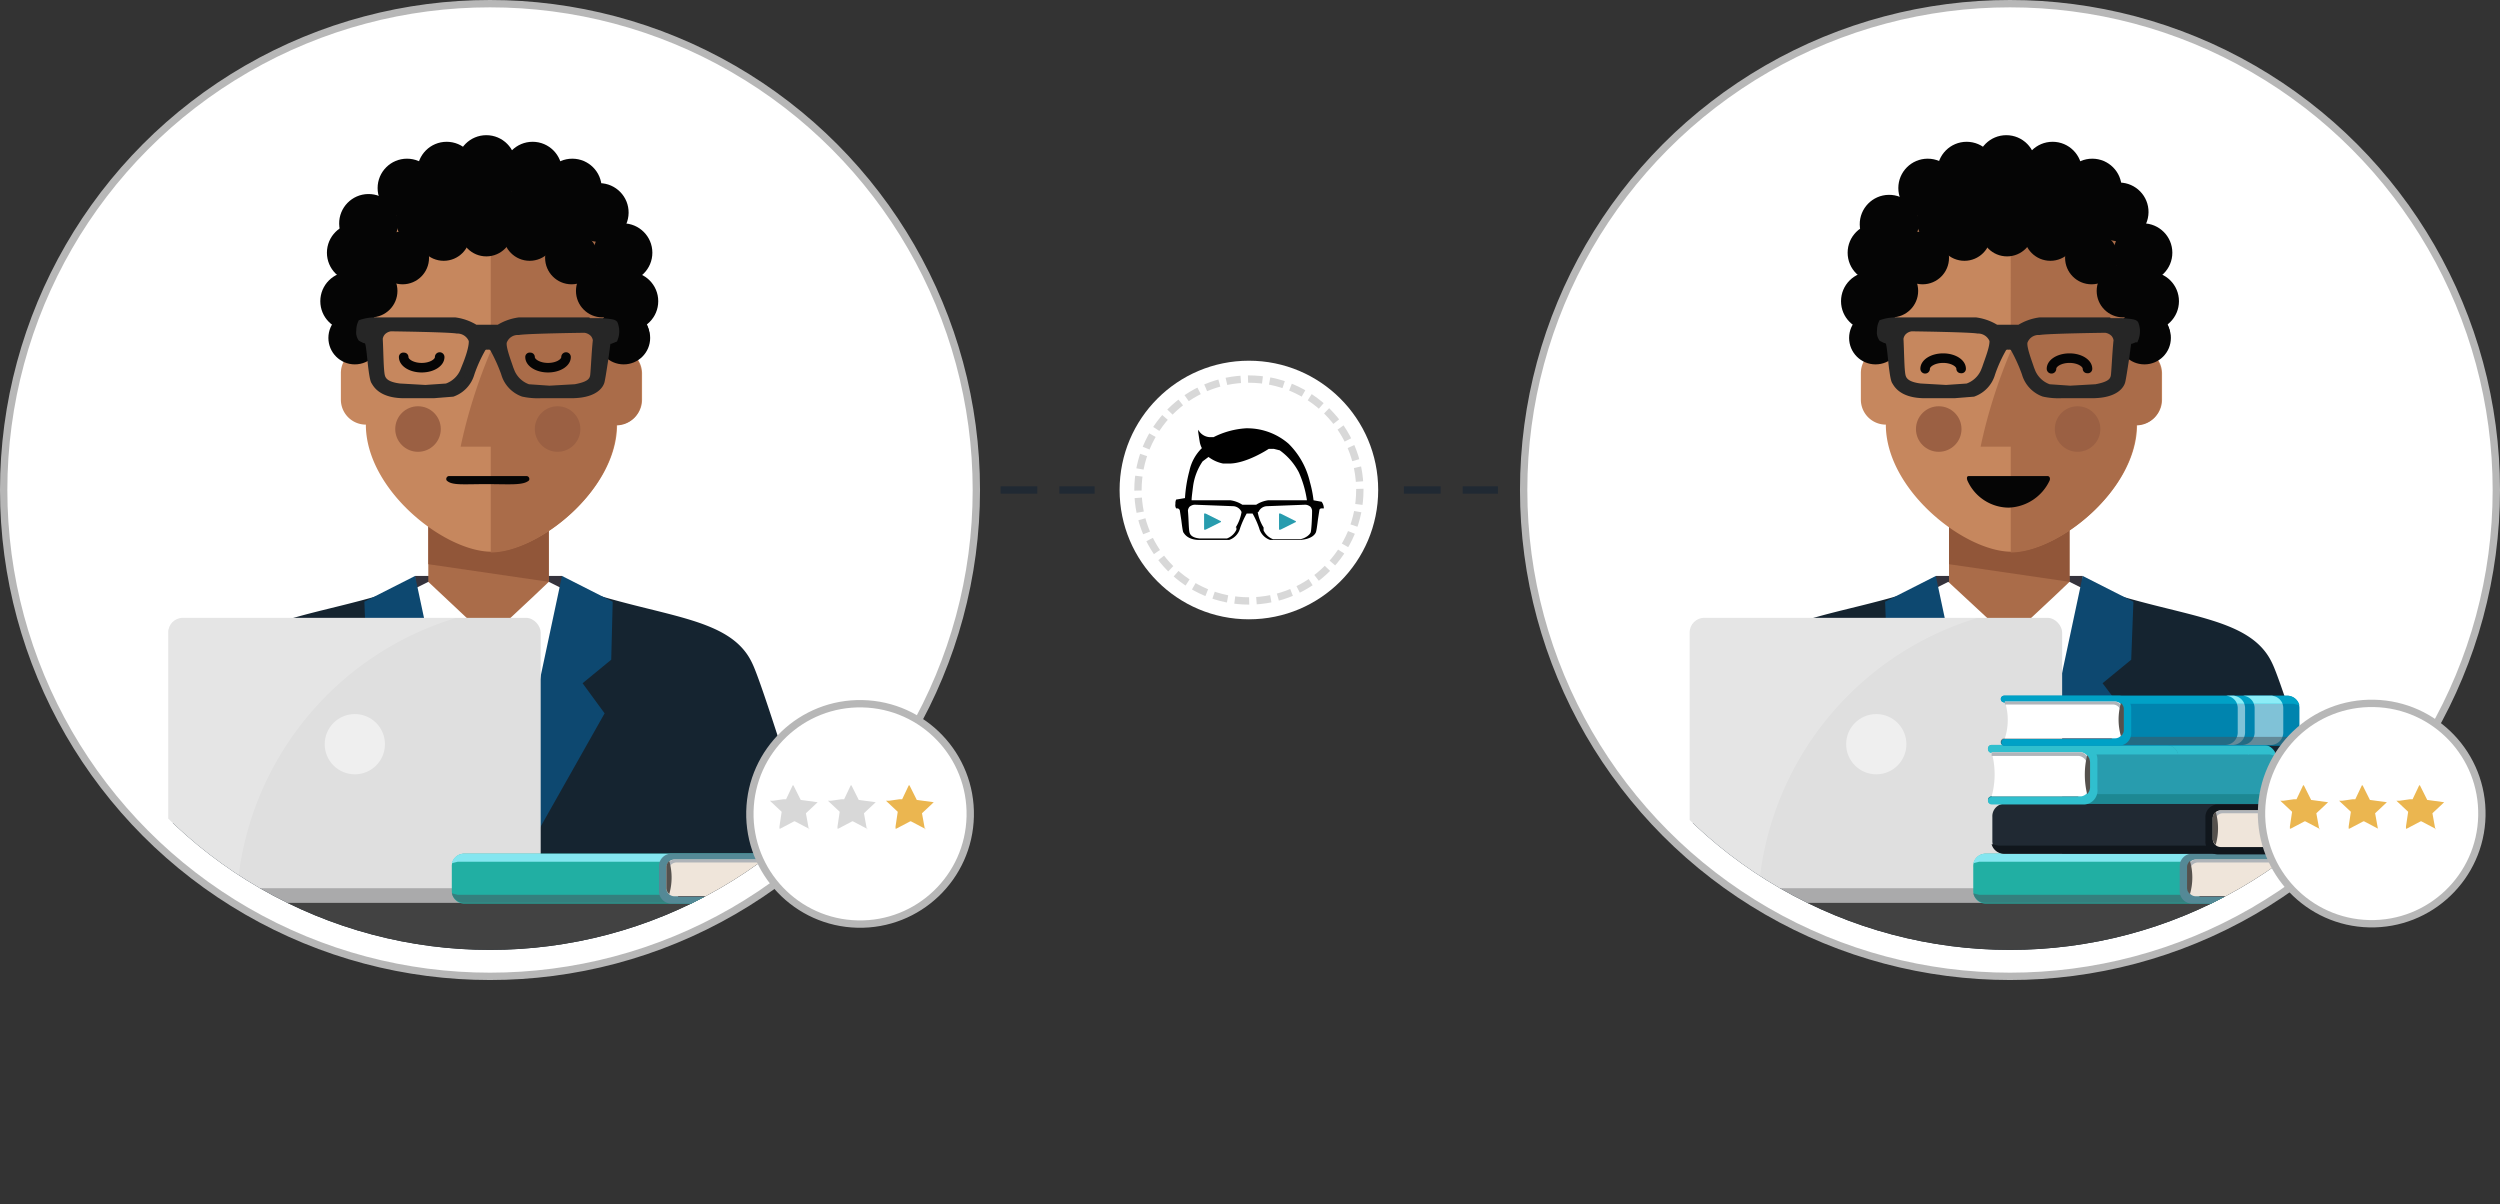 <svg id="Grid" xmlns="http://www.w3.org/2000/svg" xmlns:xlink="http://www.w3.org/1999/xlink" viewBox="0 0 340.3 163.9"><rect x="0" y="0" width="340.3" height="163.9" fill="#333333" stroke="none"/><defs><style>.cls-1,.cls-2,.cls-5,.cls-6{fill:none;}.cls-2{stroke:#202933;stroke-dasharray:5 3;}.cls-16,.cls-18,.cls-2,.cls-5,.cls-6,.cls-7{stroke-miterlimit:10;}.cls-22,.cls-23,.cls-3,.cls-7{fill:#fff;}.cls-4{fill:#289cae;}.cls-5{stroke:#fff;stroke-width:0.3px;}.cls-6{stroke:#d8d8d8;stroke-dasharray:1.97 0.99;}.cls-7{stroke:#b7b7b7;}.cls-8{clip-path:url(#clip-path);}.cls-9{fill:#35333c;}.cls-10{fill:#aa6c49;}.cls-11{fill:#915639;}.cls-12{fill:#c6875e;}.cls-13,.cls-16,.cls-17{fill:#050505;}.cls-14{fill:#152430;}.cls-15{fill:#0d4870;}.cls-16,.cls-17{stroke:#dbc7bd;stroke-width:0.25px;}.cls-17{stroke-linecap:round;stroke-linejoin:round;}.cls-18{fill:#262626;stroke:#262626;}.cls-19{fill:#9b6043;}.cls-20{fill:#aaaaab;}.cls-21{fill:#dfdfdf;}.cls-22,.cls-26{opacity:0.5;}.cls-23{opacity:0.2;}.cls-24{fill:#424242;}.cls-25{fill:#21afa3;}.cls-26{fill:#49535b;}.cls-27{fill:#84e6f0;}.cls-28{fill:#548996;}.cls-29{fill:#efe5da;}.cls-30{fill:#b0b4b9;}.cls-31{fill:#55514d;}.cls-32{fill:#202933;}.cls-33{fill:#10161c;}.cls-34{fill:#1d8893;}.cls-35{fill:#30bfce;}.cls-36{fill:#0084ae;}.cls-37{fill:#00a1c6;}.cls-38{fill:#8bedf7;}.cls-39{fill:#ebb650;}.cls-40{clip-path:url(#clip-path-2);}.cls-41{fill:#d8d8d8;}</style><clipPath id="clip-path" transform="translate(-1278.3 -1302.2)"><circle class="cls-1" cx="1551.9" cy="1368.9" r="62.6"/></clipPath><clipPath id="clip-path-2" transform="translate(-1278.3 -1302.2)"><circle class="cls-1" cx="1345" cy="1368.9" r="62.6"/></clipPath></defs><title>solucion movil</title><line class="cls-2" x1="136.2" y1="66.7" x2="149" y2="66.7"/><line class="cls-2" x1="191.1" y1="66.7" x2="203.9" y2="66.7"/><circle class="cls-3" cx="170" cy="66.7" r="17.6"/><path d="M1458.2,1370.5l-1.1-.2a15.6,15.6,0,0,0-.5-2.5,10.7,10.7,0,0,0-2.9-5.2,8.6,8.6,0,0,0-5.5-2.1h-0.3a11.3,11.3,0,0,0-4.4,1.2h-0.6a1.9,1.9,0,0,1-1.3-.7l-0.2-.3v0.3s0.1,0.7.2,1.3a2.9,2.9,0,0,0,.3.9,6.1,6.1,0,0,0-1.7,3.1,18.4,18.4,0,0,0-.6,3.7l-1.2.2a1.2,1.2,0,0,0-.1.6,0.8,0.8,0,0,0,.1.6h0.2a0.4,0.4,0,0,1,.3.3l0.2,1.3c0.1,0.8.2,1.6,0.3,1.7s0.5,1,2.2,1h4a2.3,2.3,0,0,0,1.5-1.6,11.9,11.9,0,0,1,.9-2h0.8a11.9,11.9,0,0,1,.9,2,2.3,2.3,0,0,0,1.5,1.6h4c1.7-.1,2.1-0.8,2.2-1s0.2-1,.3-1.8l0.2-1.3a0.3,0.3,0,0,1,.3-0.2h0.3A1.5,1.5,0,0,0,1458.2,1370.5Zm-8.6,1.4a1.3,1.3,0,0,1,1.2-.8l5.2-.2a1.2,1.2,0,0,1,.7.3,1,1,0,0,1,.2.5c0,1.1-.1,2.8-0.2,3s-0.5.7-1.4,0.9h-3.7a2.3,2.3,0,0,1-1.3-1.2V1374A5.7,5.7,0,0,1,1449.5,1371.9Zm-9.1-1.6c0-.4.1-1.1,0.2-1.9a7.9,7.9,0,0,1,1.3-3.4l0.8-.6a4.9,4.9,0,0,0,2,.9h0.8c2.4,0,5.4-2,5.4-2h0.7l0.8,0.2a8.5,8.5,0,0,1,2.6,3,14.3,14.3,0,0,1,1.1,3.8h-5.3a4,4,0,0,0-1.6.6h-1.9a4,4,0,0,0-1.6-.6h-5.4Zm6.1,3.7v0.3a2.3,2.3,0,0,1-1.3,1.2h-3.7c-0.9-.1-1.3-0.4-1.4-0.9s-0.1-1.8-.2-2.9a1,1,0,0,1,.2-0.5,1.2,1.2,0,0,1,.7-0.3l5.2,0.2a1.3,1.3,0,0,1,1.2.8A5.7,5.7,0,0,1,1446.5,1374Z" transform="translate(-1278.3 -1302.2)"/><path class="cls-4" d="M1442.2,1374.1v-2h0.2l2,1a0.1,0.1,0,0,1,0,.2l-2,1h-0.2Z" transform="translate(-1278.3 -1302.2)"/><path class="cls-4" d="M1452.4,1374.1v-2h0.2l2,1a0.1,0.1,0,0,1,0,.2l-2,1h-0.2Z" transform="translate(-1278.3 -1302.2)"/><circle class="cls-5" cx="170" cy="66.7" r="15.1"/><circle class="cls-6" cx="170" cy="66.7" r="15.1"/><circle class="cls-7" cx="273.6" cy="66.7" r="66.2"/><g class="cls-8"><rect class="cls-9" x="263.5" y="78.4" width="20" height="8.49"/><polygon class="cls-10" points="284.3 80.9 281.7 79.8 281.7 71.6 265.3 71.6 265.3 79.8 262.7 80.9 263.4 103.9 265.3 103.9 265.3 107.4 281.7 107.4 281.7 103.9 283.6 103.9 284.3 80.9"/><polygon class="cls-11" points="265.3 71.6 265.3 76.8 281.7 79.2 281.7 71.6 265.3 71.6"/><path class="cls-12" d="M1569.8,1349.7l0.6-7.2c0-9.4-9-17.1-18.4-17.1s-18.4,7.6-18.4,17.1l0.6,7.2a3.3,3.3,0,0,0-1.4.7,3.4,3.4,0,0,0-1.2,2.6v3.6a3.4,3.4,0,0,0,3.4,3.4c0,8.9,10.7,17.3,17.1,17.3s17.1-8.4,17.1-17.3a3.4,3.4,0,0,0,3.4-3.4V1353A3.4,3.4,0,0,0,1569.8,1349.7Z" transform="translate(-1278.3 -1302.2)"/><path class="cls-10" d="M1569.8,1349.7l0.6-7.2c0-9.4-9-17.1-18.4-17.1h0V1350a71.2,71.2,0,0,0-4.1,13h4.1v14.4h0c6.4,0,17.1-8.4,17.1-17.3a3.4,3.4,0,0,0,3.4-3.4V1353A3.4,3.4,0,0,0,1569.8,1349.7Z" transform="translate(-1278.3 -1302.2)"/><path class="cls-13" d="M1546.3,1367H1557c0.3,0,.4.3,0.3,0.6a6.4,6.4,0,0,1-5.6,3.7,6.2,6.2,0,0,1-5.6-3.7C1546,1367.3,1546,1367,1546.3,1367Z" transform="translate(-1278.3 -1302.2)"/><path class="cls-13" d="M1545.2,1353a0.6,0.6,0,0,1-.6-0.6c0-.3-0.7-0.8-1.8-0.8s-1.8.5-1.8,0.8a0.6,0.6,0,0,1-1.3,0c0-1.2,1.4-2.1,3.1-2.1s3.1,0.9,3.1,2.1A0.6,0.6,0,0,1,1545.2,1353Z" transform="translate(-1278.3 -1302.2)"/><path class="cls-13" d="M1562.4,1353a0.6,0.6,0,0,1-.6-0.6c0-.3-0.7-0.8-1.8-0.8s-1.8.5-1.8,0.8a0.6,0.6,0,0,1-1.3,0c0-1.2,1.4-2.1,3.1-2.1s3.1,0.9,3.1,2.1A0.6,0.6,0,0,1,1562.4,1353Z" transform="translate(-1278.3 -1302.2)"/><path class="cls-3" d="M1540.8,1383.2l0.6,2.3c1.1,3,3.8,3.8,10.2,3.8s10-2.1,10.9-4.9l0.3-1.2c13.3,5,9.2,46.8,9.2,46.8v34.7h-41.8l0.6-34.7S1527.5,1388.2,1540.8,1383.2Z" transform="translate(-1278.3 -1302.2)"/><path class="cls-3" d="M1551.8,1389.1l5,5.3,8.6-10.3-5.4-2.7-2,1.9Z" transform="translate(-1278.3 -1302.2)"/><polygon class="cls-3" points="265.2 79.2 273.5 86.9 268.5 92.2 259.8 81.9 265.2 79.2"/><path class="cls-14" d="M1596.3,1429.9a18.4,18.4,0,0,0-.1-11.7c-2.5-7.3-7.2-22.8-8.6-25.7-3-6.5-12.6-6.2-24.5-10.4l-1.3-.5h0c-0.7,4.1-10,45.8-10,45.8s-9.3-41.7-10-45.8h0l-1.3.5c-12,4.1-21.6,3.9-24.5,10.4-1.3,2.9-6.1,18.4-8.6,25.7a18.4,18.4,0,0,0-.1,11.7c2.7,8.4,8.4,19.8,10.8,23.4s6,4.4,8.7,3.5c-0.4,1.7-3,9.4-3,9.4h55.5c0.4,0-2.3-7.6-2.7-9.4,2.7,0.9,6.5-.3,8.7-3.5S1593.6,1438.3,1596.3,1429.9Z" transform="translate(-1278.3 -1302.2)"/><polygon class="cls-15" points="290.4 81.9 290.1 89.8 286.2 93 289.3 97.1 273.6 124.9 283.5 78.4 290.4 81.9"/><polygon class="cls-15" points="256.6 81.9 256.9 89.8 260.8 93 257.7 97.1 273.4 124.9 263.5 78.4 256.6 81.9"/><path class="cls-16" d="M1551.4,1348" transform="translate(-1278.3 -1302.2)"/><path class="cls-16" d="M1551.4,1348" transform="translate(-1278.3 -1302.2)"/><path class="cls-17" d="M1551.4,1348" transform="translate(-1278.3 -1302.2)"/><circle class="cls-13" cx="273.1" cy="22.4" r="4"/><circle class="cls-13" cx="279.4" cy="23.3" r="4"/><circle class="cls-13" cx="284.8" cy="25.6" r="4"/><circle class="cls-13" cx="1567.6" cy="1331.9" r="4" transform="translate(-1065.2 1577.7) rotate(-89.2)"/><circle class="cls-13" cx="291.7" cy="34.4" r="4"/><circle class="cls-13" cx="292.6" cy="41" r="4"/><circle class="cls-13" cx="291.8" cy="45.7" r="3.6"/><circle class="cls-13" cx="291.9" cy="46" r="3.6"/><circle class="cls-13" cx="267.7" cy="23.3" r="4"/><circle class="cls-13" cx="262.4" cy="25.6" r="4"/><circle class="cls-13" cx="1536.2" cy="1331.9" r="4" transform="translate(-1297.5 -1279.8) rotate(-0.8)"/><circle class="cls-13" cx="255.5" cy="34.4" r="4"/><circle class="cls-13" cx="254.6" cy="41" r="4"/><circle class="cls-13" cx="273.2" cy="27.1" r="3.6"/><circle class="cls-13" cx="273.2" cy="31.3" r="3.6"/><circle class="cls-13" cx="278.8" cy="28.9" r="3.6"/><circle class="cls-13" cx="279.1" cy="31.9" r="3.6"/><circle class="cls-13" cx="283.8" cy="31.1" r="3.6"/><circle class="cls-13" cx="284.7" cy="35.1" r="3.6"/><circle class="cls-13" cx="289" cy="39.6" r="3.6"/><circle class="cls-13" cx="267.4" cy="31.9" r="3.6"/><circle class="cls-13" cx="264.5" cy="30" r="3.6"/><circle class="cls-13" cx="268.7" cy="28.1" r="3.6"/><circle class="cls-13" cx="261.7" cy="35.1" r="3.6"/><circle class="cls-13" cx="257.5" cy="39.6" r="3.6"/><circle class="cls-13" cx="255.3" cy="46" r="3.6"/><path class="cls-18" d="M1565.3,1345.9H1556a6.9,6.9,0,0,0-2.8,1H1550a6.9,6.9,0,0,0-2.8-1h-10.6a6.3,6.3,0,0,0-2.1.3,2.4,2.4,0,0,0-.2,1,1.4,1.4,0,0,0,.2,1l0.4,0.2a0.7,0.7,0,0,1,.6.5c0.1,0.3.2,1.2,0.3,2.2s0.3,2.7.5,3,0.8,1.7,3.7,1.8h4.4l2.5-.2a4,4,0,0,0,2.5-2.7,19.8,19.8,0,0,1,1.6-3.5,0.9,0.9,0,0,1,.7-0.2,0.9,0.9,0,0,1,.7.2,22.4,22.4,0,0,1,1.6,3.5,4,4,0,0,0,2.5,2.7,9.3,9.3,0,0,0,2.5.2h4.4c3-.1,3.6-1.4,3.7-1.8s0.3-1.7.5-3l0.3-2.2a0.5,0.5,0,0,1,.5-0.4l0.5-.2a2.7,2.7,0,0,0,0-2c-0.1-.1-0.3-0.2-1.9-0.3h-1.6Zm-16.7,6.4-0.2.5a3.9,3.9,0,0,1-2.3,2.1l-2.9.2-3.5-.2c-1.6-.2-2.3-0.7-2.5-1.5s-0.2-3.2-.3-5.1a1.7,1.7,0,0,1,.4-0.9,1.9,1.9,0,0,1,1.2-.6c0.1,0,7.8.1,9,.3a2.2,2.2,0,0,1,2.1,1.4C1549.7,1349.4,1549,1351.1,1548.6,1352.3Zm17.5,1.2c-0.2.8-.9,1.2-2.5,1.5l-3.5.2-2.9-.2a3.9,3.9,0,0,1-2.3-2.1l-0.2-.5c-0.4-1.2-1.1-3-.9-3.7h0a2.1,2.1,0,0,1,2.1-1.4c1.2-.2,8.6-0.3,9-0.3a2,2,0,0,1,1.2.6,1.7,1.7,0,0,1,.4.9C1566.3,1350.3,1566.2,1353.2,1566.1,1353.5Z" transform="translate(-1278.3 -1302.2)"/><circle class="cls-19" cx="282.8" cy="58.4" r="3.1"/><circle class="cls-19" cx="263.9" cy="58.4" r="3.1"/><path class="cls-20" d="M1557.9,1425.3h-48.4a1.1,1.1,0,1,1,0-2.3h48.4A1.1,1.1,0,1,1,1557.9,1425.3Z" transform="translate(-1278.3 -1302.2)"/><rect class="cls-21" x="230" y="84.1" width="50.7" height="36.8" rx="2" ry="2"/><circle class="cls-22" cx="255.4" cy="101.3" r="4.1"/><path class="cls-23" d="M1547.5,1386.3h-37.1a2.1,2.1,0,0,0-2.1,2.1V1421a2.1,2.1,0,0,0,2.1,2.1h7.3A42.1,42.1,0,0,1,1547.5,1386.3Z" transform="translate(-1278.3 -1302.2)"/><g id="table"><path class="cls-24" d="M1594.4,1432.3h-93.2a3.6,3.6,0,0,1,0-7.2h93.2A3.6,3.6,0,0,1,1594.4,1432.3Z" transform="translate(-1278.3 -1302.2)"/></g><path class="cls-25" d="M1548.6,1418.4h43.7a0.4,0.4,0,0,1,0,.9h-14.6v5h14.6a0.4,0.4,0,0,1,0,.9h-43.7a1.7,1.7,0,0,1-1.7-1.7v-3.3A1.7,1.7,0,0,1,1548.6,1418.4Z" transform="translate(-1278.3 -1302.2)"/><path class="cls-26" d="M1547.7,1424h30v0.2h14.6a0.4,0.4,0,0,1,0,.9h-43.7a1.7,1.7,0,0,1-1.7-1.3Z" transform="translate(-1278.3 -1302.2)"/><path class="cls-27" d="M1547.7,1419.5h30v-0.2h14.6a0.4,0.4,0,0,0,0-.9h-43.7a1.7,1.7,0,0,0-1.7,1.3Z" transform="translate(-1278.3 -1302.2)"/><path class="cls-28" d="M1575,1423.4v-3.3a1.7,1.7,0,0,1,1.7-1.7h15.5a0.4,0.4,0,0,1,0,.9h-14.6v5h14.6a0.4,0.4,0,0,1,0,.9h-15.5A1.7,1.7,0,0,1,1575,1423.4Z" transform="translate(-1278.3 -1302.2)"/><path class="cls-29" d="M1577.2,1419.2h15a8.1,8.1,0,0,0,0,5h-15a1.1,1.1,0,0,1-1.1-1.1v-2.8A1.1,1.1,0,0,1,1577.2,1419.2Z" transform="translate(-1278.3 -1302.2)"/><path class="cls-30" d="M1577.2,1419.2h15v0.4h-14.7a1.1,1.1,0,0,0-1.1,1.1v3a1.1,1.1,0,0,1-.2-0.6v-2.8A1.1,1.1,0,0,1,1577.2,1419.2Z" transform="translate(-1278.3 -1302.2)"/><path class="cls-31" d="M1576,1423.1v-2.8a1.1,1.1,0,0,1,.4-0.9,8.1,8.1,0,0,1,0,4.5A1.1,1.1,0,0,1,1576,1423.1Z" transform="translate(-1278.3 -1302.2)"/><path class="cls-32" d="M1551.2,1411.6h44.6a0.4,0.4,0,0,1,0,.9h-14.6v5h14.6a0.4,0.4,0,0,1,0,.9h-44.6a1.7,1.7,0,0,1-1.7-1.7v-3.3A1.7,1.7,0,0,1,1551.2,1411.6Z" transform="translate(-1278.3 -1302.2)"/><path class="cls-33" d="M1550.3,1417.3h30.8v0.2h14.6a0.4,0.4,0,0,1,0,.9h-44.6a1.7,1.7,0,0,1-1.7-1.3Z" transform="translate(-1278.3 -1302.2)"/><path class="cls-33" d="M1578.5,1416.7v-3.3a1.7,1.7,0,0,1,1.7-1.7h15.5a0.4,0.4,0,0,1,0,.9h-14.6v5h14.6a0.4,0.4,0,0,1,0,.9h-15.5A1.7,1.7,0,0,1,1578.5,1416.7Z" transform="translate(-1278.3 -1302.2)"/><path class="cls-29" d="M1580.6,1412.5h15a8.1,8.1,0,0,0,0,5h-15a1.1,1.1,0,0,1-1.1-1.1v-2.8A1.1,1.1,0,0,1,1580.6,1412.5Z" transform="translate(-1278.3 -1302.2)"/><path class="cls-30" d="M1580.6,1412.5h15v0.4h-14.7a1.1,1.1,0,0,0-1.1,1.1v3a1.1,1.1,0,0,1-.2-0.6v-2.8A1.1,1.1,0,0,1,1580.6,1412.5Z" transform="translate(-1278.3 -1302.2)"/><path class="cls-31" d="M1579.5,1416.4v-2.8a1.1,1.1,0,0,1,.4-0.9,8.1,8.1,0,0,1,0,4.5A1.1,1.1,0,0,1,1579.5,1416.4Z" transform="translate(-1278.3 -1302.2)"/><path class="cls-4" d="M1586.5,1403.6h-37.1a0.5,0.5,0,0,0,0,1h11.8v6h-11.8a0.5,0.5,0,0,0,0,1h37.1a1.9,1.9,0,0,0,1.7-2v-3.9A1.9,1.9,0,0,0,1586.5,1403.6Z" transform="translate(-1278.3 -1302.2)"/><path class="cls-34" d="M1587.4,1410.3h-26.2v0.3h-11.8a0.5,0.5,0,0,0,0,1h37.1a1.8,1.8,0,0,0,1.7-1.5Z" transform="translate(-1278.3 -1302.2)"/><path class="cls-35" d="M1584.4,1404.9h-9.6a1.7,1.7,0,0,0-1.6-1.3h9.6A1.7,1.7,0,0,1,1584.4,1404.9Z" transform="translate(-1278.3 -1302.2)"/><path class="cls-35" d="M1574.8,1404.9h-13.6v-0.3h-11.8a0.5,0.5,0,0,1,0-1h23.8A1.7,1.7,0,0,1,1574.8,1404.9Z" transform="translate(-1278.3 -1302.2)"/><path class="cls-35" d="M1588.1,1405.1l-0.8-.2h-3a1.7,1.7,0,0,0-1.6-1.3h3.7A1.8,1.8,0,0,1,1588.1,1405.1Z" transform="translate(-1278.3 -1302.2)"/><path class="cls-35" d="M1563.8,1409.6v-3.9a1.9,1.9,0,0,0-1.7-2h-12.7a0.5,0.5,0,0,0,0,1h11.8v6h-11.8a0.5,0.5,0,0,0,0,1h12.7A1.9,1.9,0,0,0,1563.8,1409.6Z" transform="translate(-1278.3 -1302.2)"/><path class="cls-3" d="M1561.6,1404.6h-12.2a11.2,11.2,0,0,1,0,6h12.2a1.3,1.3,0,0,0,1.1-1.3V1406A1.3,1.3,0,0,0,1561.6,1404.6Z" transform="translate(-1278.3 -1302.2)"/><path class="cls-30" d="M1561.6,1404.6h-12.2v0.5h11.9a1.3,1.3,0,0,1,1.1,1.3v3.5a1.5,1.5,0,0,0,.2-0.8V1406A1.3,1.3,0,0,0,1561.6,1404.6Z" transform="translate(-1278.3 -1302.2)"/><path class="cls-31" d="M1562.8,1409.2V1406a1.4,1.4,0,0,0-.4-1,11.3,11.3,0,0,0,0,5.3A1.4,1.4,0,0,0,1562.8,1409.2Z" transform="translate(-1278.3 -1302.2)"/><path class="cls-36" d="M1589.6,1396.9h-38.5a0.4,0.4,0,0,0,0,.9h14.6v5h-14.6a0.4,0.4,0,0,0,0,.9h38.5a1.7,1.7,0,0,0,1.7-1.7v-3.3A1.7,1.7,0,0,0,1589.6,1396.9Z" transform="translate(-1278.3 -1302.2)"/><path class="cls-22" d="M1582.2,1396.9h-1a1.7,1.7,0,0,1,1.7,1.7v3.3a1.7,1.7,0,0,1-1.7,1.7h1a1.7,1.7,0,0,0,1.7-1.7v-3.3A1.7,1.7,0,0,0,1582.2,1396.9Z" transform="translate(-1278.3 -1302.2)"/><path class="cls-22" d="M1587.4,1396.9h-3.9a1.7,1.7,0,0,1,1.7,1.7v3.3a1.7,1.7,0,0,1-1.7,1.7h3.9a1.7,1.7,0,0,0,1.7-1.7v-3.3A1.7,1.7,0,0,0,1587.4,1396.9Z" transform="translate(-1278.3 -1302.2)"/><path class="cls-26" d="M1590.5,1402.5h-24.8v0.2h-14.6a0.4,0.4,0,0,0,0,.9h38.5a1.7,1.7,0,0,0,1.7-1.3Z" transform="translate(-1278.3 -1302.2)"/><path class="cls-37" d="M1590.5,1398h-24.8v-0.2h-14.6a0.4,0.4,0,0,1,0-.9h38.5a1.7,1.7,0,0,1,1.7,1.3Z" transform="translate(-1278.3 -1302.2)"/><path class="cls-37" d="M1568.4,1401.9v-3.3a1.7,1.7,0,0,0-1.7-1.7h-15.5a0.4,0.4,0,0,0,0,.9h14.6v5h-14.6a0.4,0.4,0,0,0,0,.9h15.5A1.7,1.7,0,0,0,1568.4,1401.9Z" transform="translate(-1278.3 -1302.2)"/><path class="cls-3" d="M1566.2,1397.7h-15a8.1,8.1,0,0,1,0,5h15a1.1,1.1,0,0,0,1.1-1.1v-2.8A1.1,1.1,0,0,0,1566.2,1397.7Z" transform="translate(-1278.3 -1302.2)"/><path class="cls-30" d="M1566.2,1397.7h-15v0.4h14.7a1.1,1.1,0,0,1,1.1,1.1v3a1.1,1.1,0,0,0,.2-0.6v-2.8A1.1,1.1,0,0,0,1566.2,1397.7Z" transform="translate(-1278.3 -1302.2)"/><path class="cls-31" d="M1567.4,1401.6v-2.8a1.1,1.1,0,0,0-.4-0.9,8.1,8.1,0,0,0,0,4.5A1.1,1.1,0,0,0,1567.4,1401.6Z" transform="translate(-1278.3 -1302.2)"/><path class="cls-38" d="M1582.2,1396.9h-1a1.7,1.7,0,0,1,1.6,1.1h1A1.7,1.7,0,0,0,1582.2,1396.9Z" transform="translate(-1278.3 -1302.2)"/><path class="cls-38" d="M1587.4,1396.9h-3.9a1.7,1.7,0,0,1,1.6,1.1h3.9A1.7,1.7,0,0,0,1587.4,1396.9Z" transform="translate(-1278.3 -1302.2)"/></g><circle class="cls-7" cx="1600" cy="1411.8" r="15" transform="translate(-1124.9 1678.3) rotate(-88.7)"/><path class="cls-39" d="M1594.1,1415H1594l-1.9-1H1592l-1.9,1H1590v-0.3l0.3-2h0l-1.6-1.5h0.4l1.4-.2h0.4l0.9-1.9h0.1l1,2h0.1l2.2,0.3h0l-1.6,1.5h0l0.4,2.2h0Z" transform="translate(-1278.3 -1302.2)"/><path class="cls-39" d="M1602,1415H1602l-1.9-1h-0.1l-1.9,1h-0.1v-0.3l0.3-2h0l-1.6-1.5h0.4l1.4-.2h0.4l0.9-1.9h0.1l1,2h0.1l2.2,0.3h0l-1.6,1.5h0l0.4,2.2h0Z" transform="translate(-1278.3 -1302.2)"/><path class="cls-39" d="M1609.9,1415h-0.1l-1.9-1h-0.1l-1.9,1h-0.1v-0.3l0.3-2h0l-1.6-1.5h0.4l1.4-.2h0.4l0.9-1.9h0.1l1,2h0.1l2.2,0.3h0l-1.6,1.5h0l0.4,2.2h0Z" transform="translate(-1278.3 -1302.2)"/><circle class="cls-7" cx="66.7" cy="66.7" r="66.2"/><g class="cls-40"><rect class="cls-9" x="56.5" y="78.4" width="20" height="8.49"/><polygon class="cls-10" points="77.3 80.9 74.7 79.8 74.7 71.6 58.3 71.6 58.3 79.8 55.8 80.9 56.5 103.9 58.3 103.9 58.3 107.4 74.7 107.4 74.7 103.9 76.6 103.9 77.3 80.9"/><polygon class="cls-11" points="58.3 71.6 58.3 76.8 74.7 79.2 74.7 71.6 58.3 71.6"/><path class="cls-12" d="M1362.9,1349.7l0.6-7.2c0-9.4-9-17.1-18.4-17.1s-18.4,7.6-18.4,17.1l0.6,7.2a3.3,3.3,0,0,0-1.4.7,3.4,3.4,0,0,0-1.2,2.6v3.6a3.4,3.4,0,0,0,3.4,3.4c0,8.9,10.7,17.3,17.1,17.3s17.1-8.4,17.1-17.3a3.4,3.4,0,0,0,3.4-3.4V1353A3.4,3.4,0,0,0,1362.9,1349.7Z" transform="translate(-1278.3 -1302.2)"/><path class="cls-10" d="M1362.9,1349.7l0.6-7.2c0-9.4-9-17.1-18.4-17.1h0V1350a71.2,71.2,0,0,0-4.1,13h4.1v14.4h0c6.4,0,17.1-8.4,17.1-17.3a3.4,3.4,0,0,0,3.4-3.4V1353A3.4,3.4,0,0,0,1362.9,1349.7Z" transform="translate(-1278.3 -1302.2)"/><path class="cls-13" d="M1339.4,1367H1350a0.4,0.4,0,0,1,.3.6c-0.8.7-2.6,0.5-5.8,0.5s-4.7.2-5.4-.5A0.4,0.4,0,0,1,1339.4,1367Z" transform="translate(-1278.3 -1302.2)"/><path class="cls-13" d="M1350.5,1350.2a0.6,0.6,0,0,1,.6.6c0,0.3.7,0.8,1.8,0.8s1.8-.5,1.8-0.8a0.6,0.6,0,0,1,1.3,0c0,1.2-1.4,2.1-3.1,2.1s-3.1-.9-3.1-2.1A0.6,0.6,0,0,1,1350.5,1350.2Z" transform="translate(-1278.3 -1302.2)"/><path class="cls-13" d="M1333.3,1350.2a0.6,0.6,0,0,1,.6.6c0,0.3.7,0.8,1.8,0.8s1.8-.5,1.8-0.8a0.6,0.6,0,0,1,1.3,0c0,1.2-1.4,2.1-3.1,2.1s-3.1-.9-3.1-2.1A0.6,0.6,0,0,1,1333.3,1350.2Z" transform="translate(-1278.3 -1302.2)"/><path class="cls-3" d="M1333.9,1383.2l0.6,2.3c1.1,3,3.8,3.8,10.2,3.8s10-2.1,10.9-4.9l0.3-1.2c13.3,5,9.2,46.8,9.2,46.8v34.7h-41.8l0.6-34.7S1320.5,1388.2,1333.9,1383.2Z" transform="translate(-1278.3 -1302.2)"/><path class="cls-3" d="M1344.8,1389.1l5,5.3,8.6-10.3-5.4-2.7-2,1.9Z" transform="translate(-1278.3 -1302.2)"/><polygon class="cls-3" points="58.3 79.2 66.5 86.9 61.5 92.2 52.9 81.9 58.3 79.2"/><path class="cls-14" d="M1389.4,1429.9a18.4,18.4,0,0,0-.1-11.7c-2.5-7.3-7.2-22.8-8.6-25.7-3-6.5-12.6-6.2-24.5-10.4l-1.3-.5h0c-0.7,4.1-10,45.8-10,45.8s-9.3-41.7-10-45.8h0l-1.3.5c-12,4.1-21.6,3.9-24.5,10.4-1.3,2.9-6.1,18.4-8.6,25.7a18.4,18.4,0,0,0-.1,11.7c2.7,8.4,8.4,19.8,10.8,23.4s6,4.4,8.7,3.5c-0.4,1.7-3,9.4-3,9.4h55.5c0.4,0-2.3-7.6-2.7-9.4,2.7,0.9,6.5-.3,8.7-3.5S1386.6,1438.3,1389.4,1429.9Z" transform="translate(-1278.3 -1302.2)"/><polygon class="cls-15" points="83.4 81.9 83.2 89.8 79.3 93 82.3 97.1 66.6 124.9 76.5 78.4 83.4 81.9"/><polygon class="cls-15" points="49.6 81.9 49.9 89.8 53.8 93 50.8 97.1 66.4 124.9 56.5 78.4 49.6 81.9"/><path class="cls-16" d="M1344.4,1348" transform="translate(-1278.3 -1302.2)"/><path class="cls-16" d="M1344.4,1348" transform="translate(-1278.3 -1302.2)"/><path class="cls-17" d="M1344.4,1348" transform="translate(-1278.3 -1302.2)"/><circle class="cls-13" cx="66.2" cy="22.4" r="4"/><circle class="cls-13" cx="72.5" cy="23.3" r="4"/><circle class="cls-13" cx="77.9" cy="25.6" r="4"/><circle class="cls-13" cx="1360.6" cy="1331.9" r="4" transform="translate(-1269.2 1370.8) rotate(-89.2)"/><circle class="cls-13" cx="84.8" cy="34.4" r="4"/><circle class="cls-13" cx="85.6" cy="41" r="4"/><circle class="cls-13" cx="84.8" cy="45.7" r="3.6"/><circle class="cls-13" cx="84.9" cy="46" r="3.6"/><circle class="cls-13" cx="60.8" cy="23.3" r="4"/><circle class="cls-13" cx="55.4" cy="25.6" r="4"/><circle class="cls-13" cx="1329.2" cy="1331.9" r="4" transform="translate(-1297.5 -1282.8) rotate(-0.8)"/><circle class="cls-13" cx="48.5" cy="34.4" r="4"/><circle class="cls-13" cx="47.6" cy="41" r="4"/><circle class="cls-13" cx="66.2" cy="27.1" r="3.6"/><circle class="cls-13" cx="66.2" cy="31.3" r="3.6"/><circle class="cls-13" cx="71.8" cy="28.9" r="3.6"/><circle class="cls-13" cx="72.1" cy="31.9" r="3.6"/><circle class="cls-13" cx="76.8" cy="31.1" r="3.6"/><circle class="cls-13" cx="77.8" cy="35.1" r="3.6"/><circle class="cls-13" cx="82" cy="39.6" r="3.6"/><circle class="cls-13" cx="60.4" cy="31.9" r="3.6"/><circle class="cls-13" cx="57.5" cy="30" r="3.6"/><circle class="cls-13" cx="61.7" cy="28.1" r="3.6"/><circle class="cls-13" cx="54.8" cy="35.1" r="3.6"/><circle class="cls-13" cx="50.5" cy="39.6" r="3.6"/><circle class="cls-13" cx="48.3" cy="46" r="3.6"/><path class="cls-18" d="M1358.3,1345.9H1349a6.9,6.9,0,0,0-2.8,1h-3.2a6.9,6.9,0,0,0-2.8-1h-10.6a6.3,6.3,0,0,0-2.1.3,2.4,2.4,0,0,0-.2,1,1.4,1.4,0,0,0,.2,1l0.4,0.2a0.7,0.7,0,0,1,.6.5c0.1,0.3.2,1.2,0.3,2.2s0.3,2.7.5,3,0.8,1.7,3.7,1.8h4.4l2.5-.2a4,4,0,0,0,2.5-2.7,19.8,19.8,0,0,1,1.6-3.5,0.9,0.9,0,0,1,.7-0.2,0.9,0.9,0,0,1,.7.2,22.4,22.4,0,0,1,1.6,3.5,4,4,0,0,0,2.5,2.7,9.3,9.3,0,0,0,2.5.2h4.4c3-.1,3.6-1.4,3.7-1.8s0.3-1.7.5-3l0.3-2.2a0.5,0.5,0,0,1,.5-0.4l0.5-.2a2.7,2.7,0,0,0,0-2c-0.1-.1-0.3-0.2-1.9-0.3h-1.6Zm-16.7,6.4-0.2.5a3.9,3.9,0,0,1-2.3,2.1l-2.9.2-3.5-.2c-1.6-.2-2.3-0.7-2.5-1.5s-0.2-3.2-.3-5.1a1.7,1.7,0,0,1,.4-0.9,1.9,1.9,0,0,1,1.2-.6c0.1,0,7.8.1,9,.3a2.2,2.2,0,0,1,2.1,1.4C1342.7,1349.4,1342.1,1351.1,1341.6,1352.3Zm17.5,1.2c-0.2.8-.9,1.2-2.5,1.5l-3.5.2-2.9-.2a3.9,3.9,0,0,1-2.3-2.1l-0.2-.5c-0.4-1.2-1.1-3-.9-3.7h0a2.1,2.1,0,0,1,2.1-1.4c1.2-.2,8.6-0.3,9-0.3a2,2,0,0,1,1.2.6,1.7,1.7,0,0,1,.4.9C1359.3,1350.3,1359.2,1353.2,1359.1,1353.5Z" transform="translate(-1278.3 -1302.2)"/><circle class="cls-19" cx="75.9" cy="58.4" r="3.1"/><circle class="cls-19" cx="56.9" cy="58.4" r="3.1"/><path class="cls-20" d="M1350.8,1425.3h-48.4a1.1,1.1,0,1,1,0-2.3h48.4A1.1,1.1,0,1,1,1350.8,1425.3Z" transform="translate(-1278.3 -1302.2)"/><rect class="cls-21" x="22.9" y="84.1" width="50.7" height="36.8" rx="2" ry="2"/><circle class="cls-22" cx="48.3" cy="101.3" r="4.1"/><path class="cls-23" d="M1340.4,1386.3h-37.1a2.1,2.1,0,0,0-2.1,2.1V1421a2.1,2.1,0,0,0,2.1,2.1h7.3A42.1,42.1,0,0,1,1340.4,1386.3Z" transform="translate(-1278.3 -1302.2)"/><g id="table-2" data-name="table"><path class="cls-24" d="M1387.4,1432.3h-93.2a3.6,3.6,0,0,1,0-7.2h93.2A3.6,3.6,0,0,1,1387.4,1432.3Z" transform="translate(-1278.3 -1302.2)"/></g><path class="cls-25" d="M1341.5,1418.4h43.7a0.4,0.4,0,1,1,0,.9h-14.6v5h14.6a0.4,0.4,0,1,1,0,.9h-43.7a1.7,1.7,0,0,1-1.7-1.7v-3.3A1.7,1.7,0,0,1,1341.5,1418.4Z" transform="translate(-1278.3 -1302.2)"/><path class="cls-26" d="M1340.6,1424h30v0.2h14.6a0.4,0.4,0,1,1,0,.9h-43.7a1.7,1.7,0,0,1-1.7-1.3Z" transform="translate(-1278.3 -1302.2)"/><path class="cls-27" d="M1340.6,1419.5h30v-0.2h14.6a0.4,0.4,0,1,0,0-.9h-43.7a1.7,1.7,0,0,0-1.7,1.3Z" transform="translate(-1278.3 -1302.2)"/><path class="cls-28" d="M1368,1423.4v-3.3a1.7,1.7,0,0,1,1.7-1.7h15.5a0.4,0.4,0,1,1,0,.9h-14.6v5h14.6a0.4,0.4,0,1,1,0,.9h-15.5A1.7,1.7,0,0,1,1368,1423.4Z" transform="translate(-1278.3 -1302.2)"/><path class="cls-29" d="M1370.1,1419.2h15a8.1,8.1,0,0,0,0,5h-15a1.1,1.1,0,0,1-1.1-1.1v-2.8A1.1,1.1,0,0,1,1370.1,1419.2Z" transform="translate(-1278.3 -1302.2)"/><path class="cls-30" d="M1370.1,1419.2h15v0.4h-14.7a1.1,1.1,0,0,0-1.1,1.1v3a1.1,1.1,0,0,1-.2-0.6v-2.8A1.1,1.1,0,0,1,1370.1,1419.2Z" transform="translate(-1278.3 -1302.2)"/><path class="cls-31" d="M1369,1423.1v-2.8a1.1,1.1,0,0,1,.4-0.9,8.1,8.1,0,0,1,0,4.5A1.1,1.1,0,0,1,1369,1423.1Z" transform="translate(-1278.3 -1302.2)"/></g><circle class="cls-7" cx="1394.4" cy="1411.8" r="15" transform="translate(-1326 1472.8) rotate(-88.7)"/><path class="cls-41" d="M1388.5,1415h-0.1l-1.9-1h-0.1l-1.9,1h-0.1v-0.3l0.3-2h0l-1.6-1.5h0.4l1.4-.2h0.4l0.9-1.9h0.1l1,2h0.1l2.2,0.3h0l-1.6,1.5h0l0.4,2.2h0Z" transform="translate(-1278.3 -1302.2)"/><path class="cls-41" d="M1396.4,1415h-0.1l-1.9-1h-0.1l-1.9,1h-0.1v-0.3l0.3-2h0l-1.6-1.5h0.4l1.4-.2h0.4l0.9-1.9h0.1l1,2h0.1l2.2,0.3h0l-1.6,1.5h0l0.4,2.2h0Z" transform="translate(-1278.3 -1302.2)"/><path class="cls-39" d="M1404.3,1415h-0.1l-1.9-1h-0.1l-1.9,1h-0.1v-0.3l0.3-2h0l-1.6-1.5h0.4l1.4-.2h0.4l0.9-1.9h0.1l1,2h0.1l2.2,0.3h0l-1.6,1.5h0l0.4,2.2h0Z" transform="translate(-1278.3 -1302.2)"/></svg>